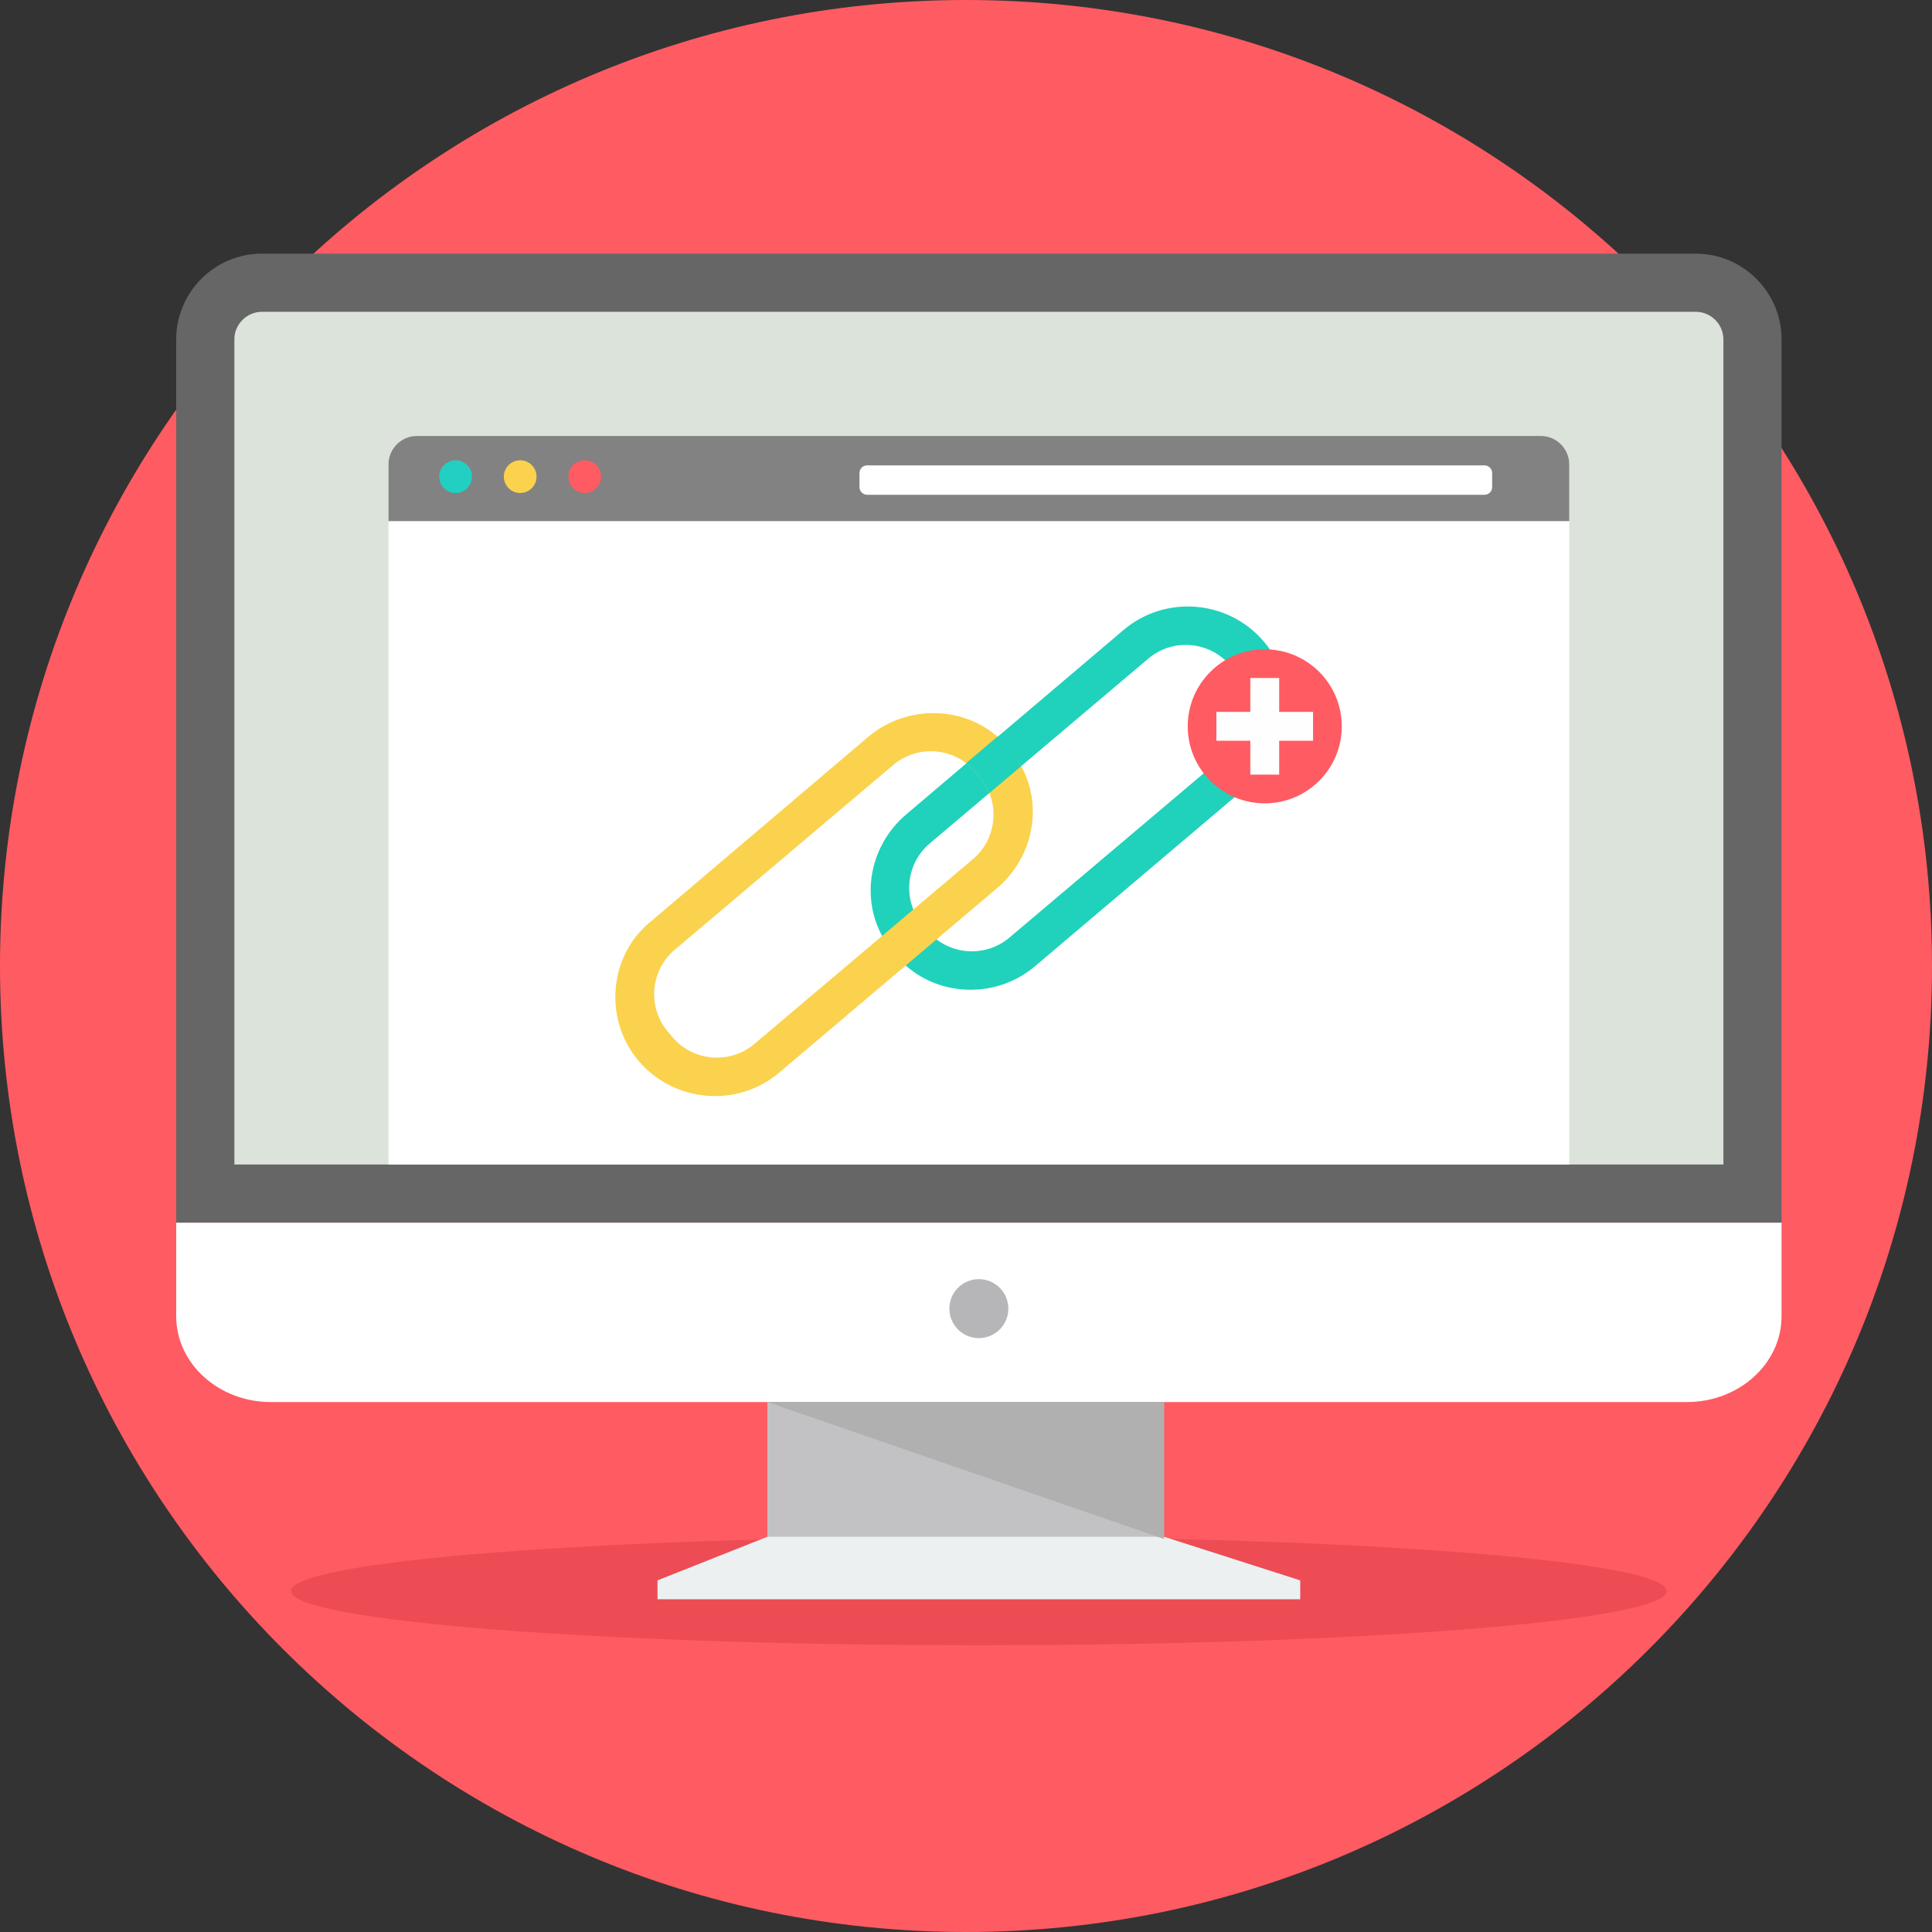 <svg width="150" height="150" viewBox="0 0 150 150" fill="none" xmlns="http://www.w3.org/2000/svg">
<rect x="0" y="0" width="150" height="150" fill="#333333" stroke="none"/>
<path d="M75 150C116.421 150 150 116.421 150 75C150 33.579 116.421 0 75 0C33.579 0 0 33.579 0 75C0 116.421 33.579 150 75 150Z" fill="#FF5B62"/>
<path d="M75.999 127.736C105.493 127.736 129.403 125.851 129.403 123.526C129.403 121.201 105.493 119.316 75.999 119.316C46.505 119.316 22.596 121.201 22.596 123.526C22.596 125.851 46.505 127.736 75.999 127.736Z" fill="#ED4C54"/>
<path d="M20.329 19.694H131.669C135.327 19.694 138.319 22.687 138.319 26.345V94.931H13.68V26.344C13.68 22.686 16.672 19.693 20.331 19.693L20.329 19.694Z" fill="#666666"/>
<path d="M18.195 90.414H133.804V26.344C133.804 25.179 132.834 24.209 131.669 24.209H20.33C19.165 24.209 18.196 25.179 18.196 26.344V90.414H18.195V90.414Z" fill="#DCE3DB"/>
<path d="M138.319 94.93V102.203C138.319 105.862 135.02 108.854 130.988 108.854H21.011C16.979 108.854 13.68 105.862 13.68 102.203V94.93H138.319Z" fill="white"/>
<path d="M42.378 33.846H109.62H119.63C120.843 33.846 121.835 34.838 121.835 36.051V49.175V90.415H30.163L30.162 49.175V36.051C30.162 34.838 31.154 33.846 32.367 33.846H42.377H42.378Z" fill="white"/>
<path d="M32.367 33.846H119.631C120.844 33.846 121.836 34.838 121.836 36.051V40.461H30.162V36.051C30.162 34.838 31.154 33.846 32.367 33.846Z" fill="#828282"/>
<path d="M67.322 36.131H115.258C115.584 36.131 115.85 36.398 115.85 36.723V37.823C115.85 38.148 115.584 38.415 115.258 38.415H67.322C66.997 38.415 66.731 38.149 66.731 37.823V36.723C66.731 36.397 66.997 36.131 67.322 36.131Z" fill="white"/>
<path d="M35.374 35.736C36.075 35.736 36.644 36.304 36.644 37.006C36.644 37.708 36.075 38.276 35.374 38.276C34.672 38.276 34.103 37.708 34.103 37.006C34.104 36.304 34.673 35.736 35.374 35.736Z" fill="#21D0C3"/>
<path d="M40.387 35.736C41.089 35.736 41.657 36.304 41.657 37.006C41.657 37.708 41.089 38.276 40.387 38.276C39.686 38.276 39.117 37.708 39.117 37.006C39.117 36.304 39.686 35.736 40.387 35.736Z" fill="#FAD24D"/>
<path d="M45.4 35.736C46.1 35.736 46.669 36.304 46.669 37.006C46.669 37.708 46.1 38.276 45.4 38.276C44.698 38.276 44.129 37.708 44.129 37.006C44.129 36.304 44.698 35.736 45.4 35.736Z" fill="#FF5B62"/>
<path d="M98.131 49.818C95.386 46.572 90.485 46.161 87.239 48.906L70.365 63.224C67.119 65.969 66.591 70.87 69.515 74.115V74.116C72.147 77.362 77.1 77.772 80.345 75.028L97.25 60.709C100.496 57.965 100.876 53.063 98.131 49.818ZM95.343 58.444L78.363 72.8C76.47 74.4 73.612 74.161 72.011 72.268L71.649 71.84C70.049 69.947 70.288 67.089 72.18 65.488L89.16 51.131C91.053 49.531 93.911 49.77 95.512 51.663L95.875 52.092C97.475 53.986 97.236 56.843 95.343 58.444Z" fill="#20D2BB"/>
<path d="M78.287 58.073V58.072C75.656 54.826 70.664 54.458 67.418 57.203L50.505 71.564H50.505C47.26 74.195 46.848 79.166 49.593 82.382H49.594C52.338 85.599 57.239 86.033 60.485 83.288L77.398 68.967C80.643 66.222 81.211 61.319 78.287 58.073ZM75.544 66.699L58.564 81.055C56.671 82.655 53.813 82.416 52.212 80.523L51.85 80.094C50.249 78.201 50.489 75.344 52.381 73.743L69.361 59.386C71.254 57.786 74.112 58.025 75.713 59.918L76.076 60.347C77.676 62.24 77.437 65.098 75.544 66.699Z" fill="#FAD24D"/>
<path d="M75.01 59.249L77.45 57.185C77.763 57.453 78.06 57.749 78.334 58.073L78.334 58.074C78.71 58.517 79.025 58.991 79.283 59.487L76.815 61.574C76.641 61.139 76.396 60.725 76.078 60.349L75.716 59.92C75.501 59.667 75.264 59.443 75.01 59.249L75.01 59.249Z" fill="#20D2BB"/>
<path d="M98.195 62.372C101.498 62.372 104.175 59.695 104.175 56.392C104.175 53.09 101.498 50.412 98.195 50.412C94.892 50.412 92.215 53.09 92.215 56.392C92.215 59.695 94.892 62.372 98.195 62.372Z" fill="#FF5B62"/>
<path d="M97.073 52.639H99.315V55.27H101.945V57.511H99.315V60.142H97.073V57.511H94.441V55.27H97.073V52.639Z" fill="#FEFEFE"/>
<path d="M75.999 103.892C77.263 103.892 78.289 102.867 78.289 101.602C78.289 100.338 77.263 99.312 75.999 99.312C74.734 99.312 73.709 100.338 73.709 101.602C73.709 102.867 74.734 103.892 75.999 103.892Z" fill="#B6B6B8"/>
<path d="M90.374 119.318L100.949 122.706H51.049L59.581 119.318V108.855H90.374V119.318H90.374Z" fill="#C2C2C4"/>
<path d="M59.581 119.318H90.374L100.949 122.707V124.166H75.999H51.049V122.707L59.581 119.318Z" fill="#ECF0F1"/>
<path d="M59.582 108.855H90.375V119.485L59.582 108.855Z" fill="#B0B0B0"/>
</svg>
